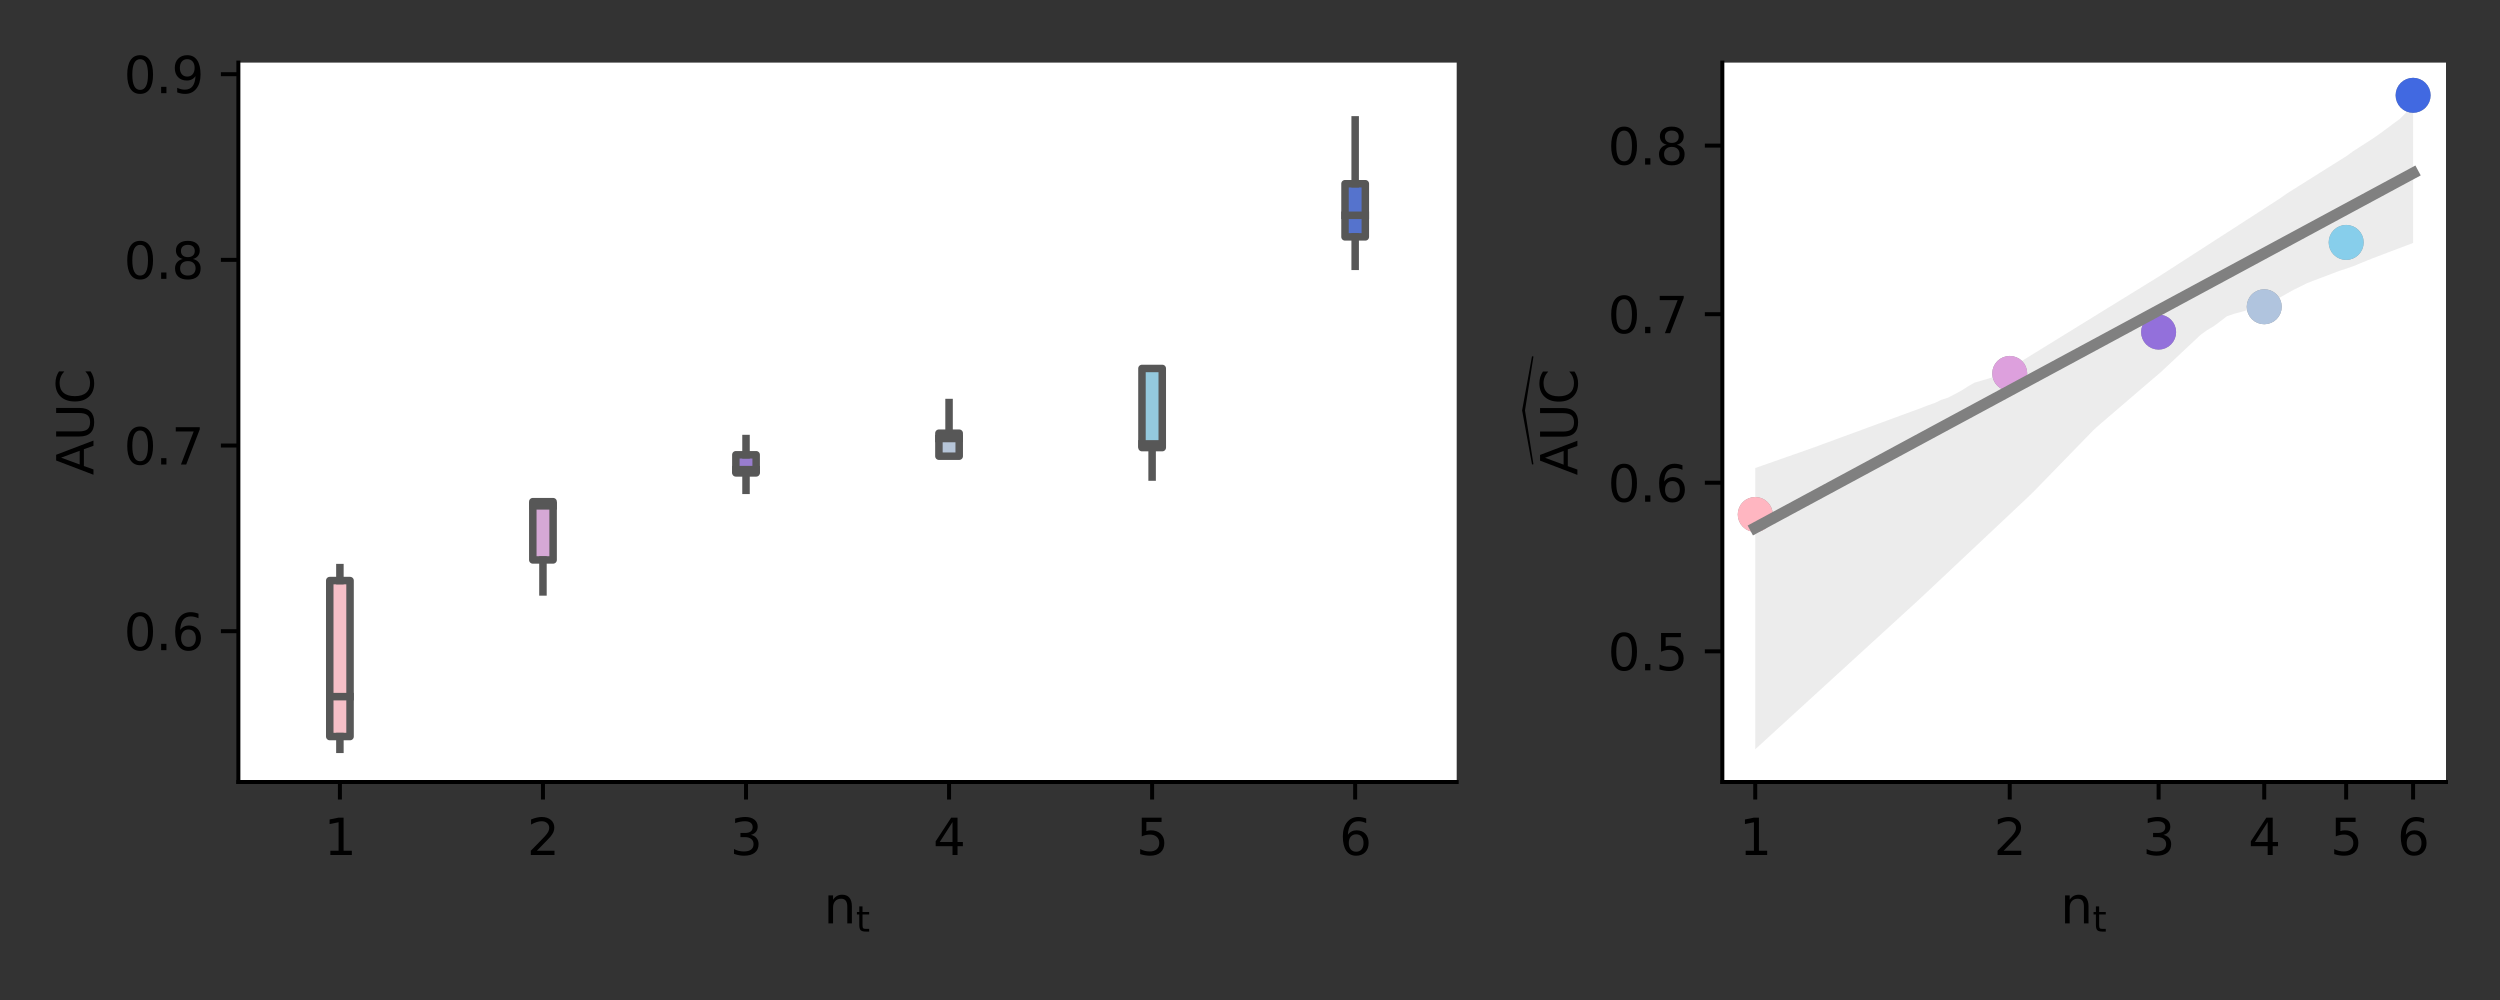 <?xml version="1.0" encoding="utf-8" standalone="no"?>
<!DOCTYPE svg PUBLIC "-//W3C//DTD SVG 1.1//EN"
  "http://www.w3.org/Graphics/SVG/1.1/DTD/svg11.dtd">
<svg height="200pt" version="1.1" viewBox="0 0 500 200" width="500pt" xmlns="http://www.w3.org/2000/svg" xmlns:xlink="http://www.w3.org/1999/xlink">
 <rect x="0" y="0" width="500" height="200" fill="#333333" stroke="none"/>
 <defs>
  <style type="text/css">*{stroke-linecap:butt;stroke-linejoin:round;}</style>
 </defs>
 <g id="figure_1">
  <g id="patch_1">
   <path d="M 0 200 
L 500 200 
L 500 0 
L 0 0 
z
" style="fill:none;"/>
  </g>
  <g id="axes_1">
   <g id="patch_2">
    <path d="M 47.675 156.4 
L 291.339 156.4 
L 291.339 12.521 
L 47.675 12.521 
z
" style="fill:#ffffff;"/>
   </g>
   <g id="patch_3">
    <path clip-path="url(#p960b109d67)" d="M 65.95 147.307 
L 70.011 147.307 
L 70.011 116.116 
L 65.95 116.116 
L 65.95 147.307 
z
" style="fill:#f6bfc7;stroke:#575757;stroke-linejoin:miter;stroke-width:1.5;"/>
   </g>
   <g id="patch_4">
    <path clip-path="url(#p960b109d67)" d="M 106.56 111.985 
L 110.621 111.985 
L 110.621 100.334 
L 106.56 100.334 
L 106.56 111.985 
z
" style="fill:#d5a8d5;stroke:#575757;stroke-linejoin:miter;stroke-width:1.5;"/>
   </g>
   <g id="patch_5">
    <path clip-path="url(#p960b109d67)" d="M 147.171 94.579 
L 151.232 94.579 
L 151.232 90.958 
L 147.171 90.958 
L 147.171 94.579 
z
" style="fill:#987dce;stroke:#575757;stroke-linejoin:miter;stroke-width:1.5;"/>
   </g>
   <g id="patch_6">
    <path clip-path="url(#p960b109d67)" d="M 187.782 91.237 
L 191.843 91.237 
L 191.843 86.642 
L 187.782 86.642 
L 187.782 91.237 
z
" style="fill:#b6c5d8;stroke:#575757;stroke-linejoin:miter;stroke-width:1.5;"/>
   </g>
   <g id="patch_7">
    <path clip-path="url(#p960b109d67)" d="M 228.392 89.52 
L 232.453 89.52 
L 232.453 73.692 
L 228.392 73.692 
L 228.392 89.52 
z
" style="fill:#94c9de;stroke:#575757;stroke-linejoin:miter;stroke-width:1.5;"/>
   </g>
   <g id="patch_8">
    <path clip-path="url(#p960b109d67)" d="M 269.003 47.374 
L 273.064 47.374 
L 273.064 36.745 
L 269.003 36.745 
L 269.003 47.374 
z
" style="fill:#5573cd;stroke:#575757;stroke-linejoin:miter;stroke-width:1.5;"/>
   </g>
   <g id="matplotlib.axis_1">
    <g id="xtick_1">
     <g id="line2d_1">
      <defs>
       <path d="M 0 0 
L 0 3.5 
" id="m0c68a6151a" style="stroke:#000000;stroke-width:0.8;"/>
      </defs>
      <g>
       <use style="stroke:#000000;stroke-width:0.8;" x="67.98" xlink:href="#m0c68a6151a" y="156.4"/>
      </g>
     </g>
     <g id="text_1">
      <!-- 1 -->
      <g transform="translate(64.799 170.998)scale(0.1 -0.1)">
       <defs>
        <path d="M 794 531 
L 1825 531 
L 1825 4091 
L 703 3866 
L 703 4441 
L 1819 4666 
L 2450 4666 
L 2450 531 
L 3481 531 
L 3481 0 
L 794 0 
L 794 531 
z
" id="DejaVuSans-31" transform="scale(0.016)"/>
       </defs>
       <use xlink:href="#DejaVuSans-31"/>
      </g>
     </g>
    </g>
    <g id="xtick_2">
     <g id="line2d_2">
      <g>
       <use style="stroke:#000000;stroke-width:0.8;" x="108.591" xlink:href="#m0c68a6151a" y="156.4"/>
      </g>
     </g>
     <g id="text_2">
      <!-- 2 -->
      <g transform="translate(105.41 170.998)scale(0.1 -0.1)">
       <defs>
        <path d="M 1228 531 
L 3431 531 
L 3431 0 
L 469 0 
L 469 531 
Q 828 903 1448 1529 
Q 2069 2156 2228 2338 
Q 2531 2678 2651 2914 
Q 2772 3150 2772 3378 
Q 2772 3750 2511 3984 
Q 2250 4219 1831 4219 
Q 1534 4219 1204 4116 
Q 875 4013 500 3803 
L 500 4441 
Q 881 4594 1212 4672 
Q 1544 4750 1819 4750 
Q 2544 4750 2975 4387 
Q 3406 4025 3406 3419 
Q 3406 3131 3298 2873 
Q 3191 2616 2906 2266 
Q 2828 2175 2409 1742 
Q 1991 1309 1228 531 
z
" id="DejaVuSans-32" transform="scale(0.016)"/>
       </defs>
       <use xlink:href="#DejaVuSans-32"/>
      </g>
     </g>
    </g>
    <g id="xtick_3">
     <g id="line2d_3">
      <g>
       <use style="stroke:#000000;stroke-width:0.8;" x="149.202" xlink:href="#m0c68a6151a" y="156.4"/>
      </g>
     </g>
     <g id="text_3">
      <!-- 3 -->
      <g transform="translate(146.02 170.998)scale(0.1 -0.1)">
       <defs>
        <path d="M 2597 2516 
Q 3050 2419 3304 2112 
Q 3559 1806 3559 1356 
Q 3559 666 3084 287 
Q 2609 -91 1734 -91 
Q 1441 -91 1130 -33 
Q 819 25 488 141 
L 488 750 
Q 750 597 1062 519 
Q 1375 441 1716 441 
Q 2309 441 2620 675 
Q 2931 909 2931 1356 
Q 2931 1769 2642 2001 
Q 2353 2234 1838 2234 
L 1294 2234 
L 1294 2753 
L 1863 2753 
Q 2328 2753 2575 2939 
Q 2822 3125 2822 3475 
Q 2822 3834 2567 4026 
Q 2313 4219 1838 4219 
Q 1578 4219 1281 4162 
Q 984 4106 628 3988 
L 628 4550 
Q 988 4650 1302 4700 
Q 1616 4750 1894 4750 
Q 2613 4750 3031 4423 
Q 3450 4097 3450 3541 
Q 3450 3153 3228 2886 
Q 3006 2619 2597 2516 
z
" id="DejaVuSans-33" transform="scale(0.016)"/>
       </defs>
       <use xlink:href="#DejaVuSans-33"/>
      </g>
     </g>
    </g>
    <g id="xtick_4">
     <g id="line2d_4">
      <g>
       <use style="stroke:#000000;stroke-width:0.8;" x="189.812" xlink:href="#m0c68a6151a" y="156.4"/>
      </g>
     </g>
     <g id="text_4">
      <!-- 4 -->
      <g transform="translate(186.631 170.998)scale(0.1 -0.1)">
       <defs>
        <path d="M 2419 4116 
L 825 1625 
L 2419 1625 
L 2419 4116 
z
M 2253 4666 
L 3047 4666 
L 3047 1625 
L 3713 1625 
L 3713 1100 
L 3047 1100 
L 3047 0 
L 2419 0 
L 2419 1100 
L 313 1100 
L 313 1709 
L 2253 4666 
z
" id="DejaVuSans-34" transform="scale(0.016)"/>
       </defs>
       <use xlink:href="#DejaVuSans-34"/>
      </g>
     </g>
    </g>
    <g id="xtick_5">
     <g id="line2d_5">
      <g>
       <use style="stroke:#000000;stroke-width:0.8;" x="230.423" xlink:href="#m0c68a6151a" y="156.4"/>
      </g>
     </g>
     <g id="text_5">
      <!-- 5 -->
      <g transform="translate(227.242 170.998)scale(0.1 -0.1)">
       <defs>
        <path d="M 691 4666 
L 3169 4666 
L 3169 4134 
L 1269 4134 
L 1269 2991 
Q 1406 3038 1543 3061 
Q 1681 3084 1819 3084 
Q 2600 3084 3056 2656 
Q 3513 2228 3513 1497 
Q 3513 744 3044 326 
Q 2575 -91 1722 -91 
Q 1428 -91 1123 -41 
Q 819 9 494 109 
L 494 744 
Q 775 591 1075 516 
Q 1375 441 1709 441 
Q 2250 441 2565 725 
Q 2881 1009 2881 1497 
Q 2881 1984 2565 2268 
Q 2250 2553 1709 2553 
Q 1456 2553 1204 2497 
Q 953 2441 691 2322 
L 691 4666 
z
" id="DejaVuSans-35" transform="scale(0.016)"/>
       </defs>
       <use xlink:href="#DejaVuSans-35"/>
      </g>
     </g>
    </g>
    <g id="xtick_6">
     <g id="line2d_6">
      <g>
       <use style="stroke:#000000;stroke-width:0.8;" x="271.033" xlink:href="#m0c68a6151a" y="156.4"/>
      </g>
     </g>
     <g id="text_6">
      <!-- 6 -->
      <g transform="translate(267.852 170.998)scale(0.1 -0.1)">
       <defs>
        <path d="M 2113 2584 
Q 1688 2584 1439 2293 
Q 1191 2003 1191 1497 
Q 1191 994 1439 701 
Q 1688 409 2113 409 
Q 2538 409 2786 701 
Q 3034 994 3034 1497 
Q 3034 2003 2786 2293 
Q 2538 2584 2113 2584 
z
M 3366 4563 
L 3366 3988 
Q 3128 4100 2886 4159 
Q 2644 4219 2406 4219 
Q 1781 4219 1451 3797 
Q 1122 3375 1075 2522 
Q 1259 2794 1537 2939 
Q 1816 3084 2150 3084 
Q 2853 3084 3261 2657 
Q 3669 2231 3669 1497 
Q 3669 778 3244 343 
Q 2819 -91 2113 -91 
Q 1303 -91 875 529 
Q 447 1150 447 2328 
Q 447 3434 972 4092 
Q 1497 4750 2381 4750 
Q 2619 4750 2861 4703 
Q 3103 4656 3366 4563 
z
" id="DejaVuSans-36" transform="scale(0.016)"/>
       </defs>
       <use xlink:href="#DejaVuSans-36"/>
      </g>
     </g>
    </g>
    <g id="text_7">
     <!-- $n_t$ -->
     <g transform="translate(164.757 184.677)scale(0.1 -0.1)">
      <defs>
       <path d="M 3513 2113 
L 3513 0 
L 2938 0 
L 2938 2094 
Q 2938 2591 2744 2837 
Q 2550 3084 2163 3084 
Q 1697 3084 1428 2787 
Q 1159 2491 1159 1978 
L 1159 0 
L 581 0 
L 581 3500 
L 1159 3500 
L 1159 2956 
Q 1366 3272 1645 3428 
Q 1925 3584 2291 3584 
Q 2894 3584 3203 3211 
Q 3513 2838 3513 2113 
z
" id="DejaVuSans-6e" transform="scale(0.016)"/>
       <path d="M 1172 4494 
L 1172 3500 
L 2356 3500 
L 2356 3053 
L 1172 3053 
L 1172 1153 
Q 1172 725 1289 603 
Q 1406 481 1766 481 
L 2356 481 
L 2356 0 
L 1766 0 
Q 1100 0 847 248 
Q 594 497 594 1153 
L 594 3053 
L 172 3053 
L 172 3500 
L 594 3500 
L 594 4494 
L 1172 4494 
z
" id="DejaVuSans-74" transform="scale(0.016)"/>
      </defs>
      <use xlink:href="#DejaVuSans-6e"/>
      <use transform="translate(64.336 -16.406)scale(0.7)" xlink:href="#DejaVuSans-74"/>
     </g>
    </g>
   </g>
   <g id="matplotlib.axis_2">
    <g id="ytick_1">
     <g id="line2d_7">
      <defs>
       <path d="M 0 0 
L -3.5 0 
" id="m7a16d37154" style="stroke:#000000;stroke-width:0.8;"/>
      </defs>
      <g>
       <use style="stroke:#000000;stroke-width:0.8;" x="47.675" xlink:href="#m7a16d37154" y="126.234"/>
      </g>
     </g>
     <g id="text_8">
      <!-- 0.6 -->
      <g transform="translate(24.772 130.034)scale(0.1 -0.1)">
       <defs>
        <path d="M 2034 4250 
Q 1547 4250 1301 3770 
Q 1056 3291 1056 2328 
Q 1056 1369 1301 889 
Q 1547 409 2034 409 
Q 2525 409 2770 889 
Q 3016 1369 3016 2328 
Q 3016 3291 2770 3770 
Q 2525 4250 2034 4250 
z
M 2034 4750 
Q 2819 4750 3233 4129 
Q 3647 3509 3647 2328 
Q 3647 1150 3233 529 
Q 2819 -91 2034 -91 
Q 1250 -91 836 529 
Q 422 1150 422 2328 
Q 422 3509 836 4129 
Q 1250 4750 2034 4750 
z
" id="DejaVuSans-30" transform="scale(0.016)"/>
        <path d="M 684 794 
L 1344 794 
L 1344 0 
L 684 0 
L 684 794 
z
" id="DejaVuSans-2e" transform="scale(0.016)"/>
       </defs>
       <use xlink:href="#DejaVuSans-30"/>
       <use x="63.623" xlink:href="#DejaVuSans-2e"/>
       <use x="95.41" xlink:href="#DejaVuSans-36"/>
      </g>
     </g>
    </g>
    <g id="ytick_2">
     <g id="line2d_8">
      <g>
       <use style="stroke:#000000;stroke-width:0.8;" x="47.675" xlink:href="#m7a16d37154" y="89.102"/>
      </g>
     </g>
     <g id="text_9">
      <!-- 0.7 -->
      <g transform="translate(24.772 92.901)scale(0.1 -0.1)">
       <defs>
        <path d="M 525 4666 
L 3525 4666 
L 3525 4397 
L 1831 0 
L 1172 0 
L 2766 4134 
L 525 4134 
L 525 4666 
z
" id="DejaVuSans-37" transform="scale(0.016)"/>
       </defs>
       <use xlink:href="#DejaVuSans-30"/>
       <use x="63.623" xlink:href="#DejaVuSans-2e"/>
       <use x="95.41" xlink:href="#DejaVuSans-37"/>
      </g>
     </g>
    </g>
    <g id="ytick_3">
     <g id="line2d_9">
      <g>
       <use style="stroke:#000000;stroke-width:0.8;" x="47.675" xlink:href="#m7a16d37154" y="51.969"/>
      </g>
     </g>
     <g id="text_10">
      <!-- 0.8 -->
      <g transform="translate(24.772 55.768)scale(0.1 -0.1)">
       <defs>
        <path d="M 2034 2216 
Q 1584 2216 1326 1975 
Q 1069 1734 1069 1313 
Q 1069 891 1326 650 
Q 1584 409 2034 409 
Q 2484 409 2743 651 
Q 3003 894 3003 1313 
Q 3003 1734 2745 1975 
Q 2488 2216 2034 2216 
z
M 1403 2484 
Q 997 2584 770 2862 
Q 544 3141 544 3541 
Q 544 4100 942 4425 
Q 1341 4750 2034 4750 
Q 2731 4750 3128 4425 
Q 3525 4100 3525 3541 
Q 3525 3141 3298 2862 
Q 3072 2584 2669 2484 
Q 3125 2378 3379 2068 
Q 3634 1759 3634 1313 
Q 3634 634 3220 271 
Q 2806 -91 2034 -91 
Q 1263 -91 848 271 
Q 434 634 434 1313 
Q 434 1759 690 2068 
Q 947 2378 1403 2484 
z
M 1172 3481 
Q 1172 3119 1398 2916 
Q 1625 2713 2034 2713 
Q 2441 2713 2670 2916 
Q 2900 3119 2900 3481 
Q 2900 3844 2670 4047 
Q 2441 4250 2034 4250 
Q 1625 4250 1398 4047 
Q 1172 3844 1172 3481 
z
" id="DejaVuSans-38" transform="scale(0.016)"/>
       </defs>
       <use xlink:href="#DejaVuSans-30"/>
       <use x="63.623" xlink:href="#DejaVuSans-2e"/>
       <use x="95.41" xlink:href="#DejaVuSans-38"/>
      </g>
     </g>
    </g>
    <g id="ytick_4">
     <g id="line2d_10">
      <g>
       <use style="stroke:#000000;stroke-width:0.8;" x="47.675" xlink:href="#m7a16d37154" y="14.837"/>
      </g>
     </g>
     <g id="text_11">
      <!-- 0.9 -->
      <g transform="translate(24.772 18.636)scale(0.1 -0.1)">
       <defs>
        <path d="M 703 97 
L 703 672 
Q 941 559 1184 500 
Q 1428 441 1663 441 
Q 2288 441 2617 861 
Q 2947 1281 2994 2138 
Q 2813 1869 2534 1725 
Q 2256 1581 1919 1581 
Q 1219 1581 811 2004 
Q 403 2428 403 3163 
Q 403 3881 828 4315 
Q 1253 4750 1959 4750 
Q 2769 4750 3195 4129 
Q 3622 3509 3622 2328 
Q 3622 1225 3098 567 
Q 2575 -91 1691 -91 
Q 1453 -91 1209 -44 
Q 966 3 703 97 
z
M 1959 2075 
Q 2384 2075 2632 2365 
Q 2881 2656 2881 3163 
Q 2881 3666 2632 3958 
Q 2384 4250 1959 4250 
Q 1534 4250 1286 3958 
Q 1038 3666 1038 3163 
Q 1038 2656 1286 2365 
Q 1534 2075 1959 2075 
z
" id="DejaVuSans-39" transform="scale(0.016)"/>
       </defs>
       <use xlink:href="#DejaVuSans-30"/>
       <use x="63.623" xlink:href="#DejaVuSans-2e"/>
       <use x="95.41" xlink:href="#DejaVuSans-39"/>
      </g>
     </g>
    </g>
    <g id="text_12">
     <!-- AUC -->
     <g transform="translate(18.692 95.031)rotate(-90)scale(0.1 -0.1)">
      <defs>
       <path d="M 2188 4044 
L 1331 1722 
L 3047 1722 
L 2188 4044 
z
M 1831 4666 
L 2547 4666 
L 4325 0 
L 3669 0 
L 3244 1197 
L 1141 1197 
L 716 0 
L 50 0 
L 1831 4666 
z
" id="DejaVuSans-41" transform="scale(0.016)"/>
       <path d="M 556 4666 
L 1191 4666 
L 1191 1831 
Q 1191 1081 1462 751 
Q 1734 422 2344 422 
Q 2950 422 3222 751 
Q 3494 1081 3494 1831 
L 3494 4666 
L 4128 4666 
L 4128 1753 
Q 4128 841 3676 375 
Q 3225 -91 2344 -91 
Q 1459 -91 1007 375 
Q 556 841 556 1753 
L 556 4666 
z
" id="DejaVuSans-55" transform="scale(0.016)"/>
       <path d="M 4122 4306 
L 4122 3641 
Q 3803 3938 3442 4084 
Q 3081 4231 2675 4231 
Q 1875 4231 1450 3742 
Q 1025 3253 1025 2328 
Q 1025 1406 1450 917 
Q 1875 428 2675 428 
Q 3081 428 3442 575 
Q 3803 722 4122 1019 
L 4122 359 
Q 3791 134 3420 21 
Q 3050 -91 2638 -91 
Q 1578 -91 968 557 
Q 359 1206 359 2328 
Q 359 3453 968 4101 
Q 1578 4750 2638 4750 
Q 3056 4750 3426 4639 
Q 3797 4528 4122 4306 
z
" id="DejaVuSans-43" transform="scale(0.016)"/>
      </defs>
      <use xlink:href="#DejaVuSans-41"/>
      <use x="68.408" xlink:href="#DejaVuSans-55"/>
      <use x="141.602" xlink:href="#DejaVuSans-43"/>
     </g>
    </g>
   </g>
   <g id="line2d_11">
    <path clip-path="url(#p960b109d67)" d="M 67.98 147.307 
L 67.98 149.86 
" style="fill:none;stroke:#575757;stroke-linecap:square;stroke-width:1.5;"/>
   </g>
   <g id="line2d_12">
    <path clip-path="url(#p960b109d67)" d="M 67.98 116.116 
L 67.98 113.517 
" style="fill:none;stroke:#575757;stroke-linecap:square;stroke-width:1.5;"/>
   </g>
   <g id="line2d_13"/>
   <g id="line2d_14">
    <path clip-path="url(#p960b109d67)" d="M 108.591 111.985 
L 108.591 118.39 
" style="fill:none;stroke:#575757;stroke-linecap:square;stroke-width:1.5;"/>
   </g>
   <g id="line2d_15">
    <path clip-path="url(#p960b109d67)" d="M 108.591 100.334 
L 108.591 100.334 
" style="fill:none;stroke:#575757;stroke-linecap:square;stroke-width:1.5;"/>
   </g>
   <g id="line2d_16"/>
   <g id="line2d_17">
    <path clip-path="url(#p960b109d67)" d="M 149.202 94.579 
L 149.202 98.06 
" style="fill:none;stroke:#575757;stroke-linecap:square;stroke-width:1.5;"/>
   </g>
   <g id="line2d_18">
    <path clip-path="url(#p960b109d67)" d="M 149.202 90.958 
L 149.202 87.709 
" style="fill:none;stroke:#575757;stroke-linecap:square;stroke-width:1.5;"/>
   </g>
   <g id="line2d_19"/>
   <g id="line2d_20">
    <path clip-path="url(#p960b109d67)" d="M 189.812 91.237 
L 189.812 91.237 
" style="fill:none;stroke:#575757;stroke-linecap:square;stroke-width:1.5;"/>
   </g>
   <g id="line2d_21">
    <path clip-path="url(#p960b109d67)" d="M 189.812 86.642 
L 189.812 80.515 
" style="fill:none;stroke:#575757;stroke-linecap:square;stroke-width:1.5;"/>
   </g>
   <g id="line2d_22"/>
   <g id="line2d_23">
    <path clip-path="url(#p960b109d67)" d="M 230.423 89.52 
L 230.423 95.414 
" style="fill:none;stroke:#575757;stroke-linecap:square;stroke-width:1.5;"/>
   </g>
   <g id="line2d_24">
    <path clip-path="url(#p960b109d67)" d="M 230.423 73.692 
L 230.423 73.692 
" style="fill:none;stroke:#575757;stroke-linecap:square;stroke-width:1.5;"/>
   </g>
   <g id="line2d_25"/>
   <g id="line2d_26">
    <path clip-path="url(#p960b109d67)" d="M 271.033 47.374 
L 271.033 53.269 
" style="fill:none;stroke:#575757;stroke-linecap:square;stroke-width:1.5;"/>
   </g>
   <g id="line2d_27">
    <path clip-path="url(#p960b109d67)" d="M 271.033 36.745 
L 271.033 23.981 
" style="fill:none;stroke:#575757;stroke-linecap:square;stroke-width:1.5;"/>
   </g>
   <g id="line2d_28"/>
   <g id="line2d_29">
    <path clip-path="url(#p960b109d67)" d="M 65.95 139.324 
L 70.011 139.324 
" style="fill:none;stroke:#575757;stroke-linecap:square;stroke-width:1.5;"/>
   </g>
   <g id="line2d_30">
    <path clip-path="url(#p960b109d67)" d="M 106.56 101.17 
L 110.621 101.17 
" style="fill:none;stroke:#575757;stroke-linecap:square;stroke-width:1.5;"/>
   </g>
   <g id="line2d_31">
    <path clip-path="url(#p960b109d67)" d="M 147.171 93.929 
L 151.232 93.929 
" style="fill:none;stroke:#575757;stroke-linecap:square;stroke-width:1.5;"/>
   </g>
   <g id="line2d_32">
    <path clip-path="url(#p960b109d67)" d="M 187.782 87.709 
L 191.843 87.709 
" style="fill:none;stroke:#575757;stroke-linecap:square;stroke-width:1.5;"/>
   </g>
   <g id="line2d_33">
    <path clip-path="url(#p960b109d67)" d="M 228.392 88.777 
L 232.453 88.777 
" style="fill:none;stroke:#575757;stroke-linecap:square;stroke-width:1.5;"/>
   </g>
   <g id="line2d_34">
    <path clip-path="url(#p960b109d67)" d="M 269.003 43.057 
L 273.064 43.057 
" style="fill:none;stroke:#575757;stroke-linecap:square;stroke-width:1.5;"/>
   </g>
   <g id="patch_9">
    <path d="M 47.675 156.4 
L 47.675 12.521 
" style="fill:none;stroke:#000000;stroke-linecap:square;stroke-linejoin:miter;stroke-width:0.8;"/>
   </g>
   <g id="patch_10">
    <path d="M 47.675 156.4 
L 291.339 156.4 
" style="fill:none;stroke:#000000;stroke-linecap:square;stroke-linejoin:miter;stroke-width:0.8;"/>
   </g>
  </g>
  <g id="axes_2">
   <g id="patch_11">
    <path d="M 344.467 156.4 
L 489.2 156.4 
L 489.2 12.521 
L 344.467 12.521 
z
" style="fill:#ffffff;"/>
   </g>
   <g id="PathCollection_1">
    <defs>
     <path d="M 0 3 
C 0.796 3 1.559 2.684 2.121 2.121 
C 2.684 1.559 3 0.796 3 0 
C 3 -0.796 2.684 -1.559 2.121 -2.121 
C 1.559 -2.684 0.796 -3 0 -3 
C -0.796 -3 -1.559 -2.684 -2.121 -2.121 
C -2.684 -1.559 -3 -0.796 -3 0 
C -3 0.796 -2.684 1.559 -2.121 2.121 
C -1.559 2.684 -0.796 3 0 3 
z
" id="m19e0f84da2" style="stroke:#808080;stroke-opacity:0.8;"/>
    </defs>
    <g clip-path="url(#p5e8521f14a)">
     <use style="fill:#808080;fill-opacity:0.8;stroke:#808080;stroke-opacity:0.8;" x="351.046" xlink:href="#m19e0f84da2" y="102.895"/>
     <use style="fill:#808080;fill-opacity:0.8;stroke:#808080;stroke-opacity:0.8;" x="401.946" xlink:href="#m19e0f84da2" y="74.686"/>
     <use style="fill:#808080;fill-opacity:0.8;stroke:#808080;stroke-opacity:0.8;" x="431.721" xlink:href="#m19e0f84da2" y="66.418"/>
     <use style="fill:#808080;fill-opacity:0.8;stroke:#808080;stroke-opacity:0.8;" x="452.846" xlink:href="#m19e0f84da2" y="61.353"/>
     <use style="fill:#808080;fill-opacity:0.8;stroke:#808080;stroke-opacity:0.8;" x="469.233" xlink:href="#m19e0f84da2" y="48.483"/>
     <use style="fill:#808080;fill-opacity:0.8;stroke:#808080;stroke-opacity:0.8;" x="482.621" xlink:href="#m19e0f84da2" y="19.061"/>
    </g>
   </g>
   <g id="PolyCollection_1">
    <path clip-path="url(#p5e8521f14a)" d="M 351.046 93.606 
L 351.046 149.86 
L 352.375 148.645 
L 353.704 147.431 
L 355.033 146.216 
L 356.362 145.001 
L 357.691 143.786 
L 359.02 142.572 
L 360.349 141.357 
L 361.678 140.142 
L 363.007 138.928 
L 364.336 137.713 
L 365.665 136.498 
L 366.994 135.283 
L 368.323 134.069 
L 369.652 132.854 
L 370.981 131.639 
L 372.31 130.425 
L 373.639 129.21 
L 374.968 127.995 
L 376.298 126.781 
L 377.627 125.566 
L 378.956 124.351 
L 380.285 123.136 
L 381.614 121.922 
L 382.943 120.707 
L 384.272 119.482 
L 385.601 118.232 
L 386.93 116.982 
L 388.259 115.732 
L 389.588 114.481 
L 390.917 113.231 
L 392.246 111.981 
L 393.575 110.73 
L 394.904 109.48 
L 396.233 108.23 
L 397.562 106.98 
L 398.891 105.729 
L 400.22 104.479 
L 401.549 103.229 
L 402.878 101.979 
L 404.207 100.728 
L 405.537 99.478 
L 406.866 98.18 
L 408.195 96.814 
L 409.524 95.449 
L 410.853 94.083 
L 412.182 92.717 
L 413.511 91.351 
L 414.84 89.985 
L 416.169 88.619 
L 417.498 87.253 
L 418.827 85.887 
L 420.156 84.715 
L 421.485 83.576 
L 422.814 82.438 
L 424.143 81.299 
L 425.472 80.159 
L 426.801 79.019 
L 428.13 77.878 
L 429.459 76.74 
L 430.788 75.604 
L 432.117 74.469 
L 433.447 73.225 
L 434.776 71.978 
L 436.105 70.73 
L 437.434 69.483 
L 438.763 68.236 
L 440.092 66.988 
L 441.421 66.028 
L 442.75 65.24 
L 444.079 64.248 
L 445.408 63.232 
L 446.737 62.779 
L 448.066 62.429 
L 449.395 62.049 
L 450.724 61.631 
L 452.053 61.259 
L 453.382 60.905 
L 454.711 60.496 
L 456.04 59.468 
L 457.369 58.723 
L 458.698 57.973 
L 460.027 57.329 
L 461.356 56.654 
L 462.686 56.14 
L 464.015 55.638 
L 465.344 55.135 
L 466.673 54.627 
L 468.002 54.13 
L 469.331 53.7 
L 470.66 53.239 
L 471.989 52.691 
L 473.318 52.144 
L 474.647 51.61 
L 475.976 51.107 
L 477.305 50.604 
L 478.634 50.099 
L 479.963 49.595 
L 481.292 49.09 
L 482.621 48.589 
L 482.621 21.41 
L 482.621 21.41 
L 481.292 22.448 
L 479.963 23.781 
L 478.634 24.759 
L 477.305 25.746 
L 475.976 26.727 
L 474.647 27.657 
L 473.318 28.514 
L 471.989 29.371 
L 470.66 30.228 
L 469.331 31.189 
L 468.002 32.024 
L 466.673 32.859 
L 465.344 33.695 
L 464.015 34.53 
L 462.686 35.366 
L 461.356 36.201 
L 460.027 37.035 
L 458.698 37.87 
L 457.369 38.705 
L 456.04 39.652 
L 454.711 40.509 
L 453.382 41.365 
L 452.053 42.224 
L 450.724 43.083 
L 449.395 43.941 
L 448.066 44.798 
L 446.737 45.655 
L 445.408 46.512 
L 444.079 47.369 
L 442.75 48.226 
L 441.421 49.083 
L 440.092 49.94 
L 438.763 50.797 
L 437.434 51.654 
L 436.105 52.511 
L 434.776 53.368 
L 433.447 54.225 
L 432.117 55.082 
L 430.788 55.91 
L 429.459 56.729 
L 428.13 57.548 
L 426.801 58.367 
L 425.472 59.186 
L 424.143 60.005 
L 422.814 60.824 
L 421.485 61.643 
L 420.156 62.462 
L 418.827 63.281 
L 417.498 64.1 
L 416.169 64.919 
L 414.84 65.741 
L 413.511 66.557 
L 412.182 67.376 
L 410.853 68.195 
L 409.524 69.014 
L 408.195 69.833 
L 406.866 70.652 
L 405.537 71.471 
L 404.207 72.289 
L 402.878 73.108 
L 401.549 73.924 
L 400.22 74.743 
L 398.891 75.326 
L 397.562 75.753 
L 396.233 76.141 
L 394.904 76.53 
L 393.575 77.29 
L 392.246 78.143 
L 390.917 78.855 
L 389.588 79.534 
L 388.259 79.965 
L 386.93 80.608 
L 385.601 81.059 
L 384.272 81.584 
L 382.943 82.073 
L 381.614 82.561 
L 380.285 83.05 
L 378.956 83.538 
L 377.627 84.026 
L 376.298 84.515 
L 374.968 85.003 
L 373.639 85.492 
L 372.31 85.98 
L 370.981 86.468 
L 369.652 86.957 
L 368.323 87.445 
L 366.994 87.934 
L 365.665 88.422 
L 364.336 88.91 
L 363.007 89.399 
L 361.678 89.877 
L 360.349 90.344 
L 359.02 90.81 
L 357.691 91.276 
L 356.362 91.742 
L 355.033 92.208 
L 353.704 92.674 
L 352.375 93.14 
L 351.046 93.606 
z
" style="fill:#808080;fill-opacity:0.15;"/>
   </g>
   <g id="matplotlib.axis_3">
    <g id="xtick_7">
     <g id="line2d_35">
      <g>
       <use style="stroke:#000000;stroke-width:0.8;" x="351.046" xlink:href="#m0c68a6151a" y="156.4"/>
      </g>
     </g>
     <g id="text_13">
      <!-- 1 -->
      <g transform="translate(347.864 170.998)scale(0.1 -0.1)">
       <use xlink:href="#DejaVuSans-31"/>
      </g>
     </g>
    </g>
    <g id="xtick_8">
     <g id="line2d_36">
      <g>
       <use style="stroke:#000000;stroke-width:0.8;" x="401.946" xlink:href="#m0c68a6151a" y="156.4"/>
      </g>
     </g>
     <g id="text_14">
      <!-- 2 -->
      <g transform="translate(398.765 170.998)scale(0.1 -0.1)">
       <use xlink:href="#DejaVuSans-32"/>
      </g>
     </g>
    </g>
    <g id="xtick_9">
     <g id="line2d_37">
      <g>
       <use style="stroke:#000000;stroke-width:0.8;" x="431.721" xlink:href="#m0c68a6151a" y="156.4"/>
      </g>
     </g>
     <g id="text_15">
      <!-- 3 -->
      <g transform="translate(428.54 170.998)scale(0.1 -0.1)">
       <use xlink:href="#DejaVuSans-33"/>
      </g>
     </g>
    </g>
    <g id="xtick_10">
     <g id="line2d_38">
      <g>
       <use style="stroke:#000000;stroke-width:0.8;" x="452.846" xlink:href="#m0c68a6151a" y="156.4"/>
      </g>
     </g>
     <g id="text_16">
      <!-- 4 -->
      <g transform="translate(449.665 170.998)scale(0.1 -0.1)">
       <use xlink:href="#DejaVuSans-34"/>
      </g>
     </g>
    </g>
    <g id="xtick_11">
     <g id="line2d_39">
      <g>
       <use style="stroke:#000000;stroke-width:0.8;" x="469.233" xlink:href="#m0c68a6151a" y="156.4"/>
      </g>
     </g>
     <g id="text_17">
      <!-- 5 -->
      <g transform="translate(466.051 170.998)scale(0.1 -0.1)">
       <use xlink:href="#DejaVuSans-35"/>
      </g>
     </g>
    </g>
    <g id="xtick_12">
     <g id="line2d_40">
      <g>
       <use style="stroke:#000000;stroke-width:0.8;" x="482.621" xlink:href="#m0c68a6151a" y="156.4"/>
      </g>
     </g>
     <g id="text_18">
      <!-- 6 -->
      <g transform="translate(479.44 170.998)scale(0.1 -0.1)">
       <use xlink:href="#DejaVuSans-36"/>
      </g>
     </g>
    </g>
    <g id="text_19">
     <!-- $n_t$ -->
     <g transform="translate(412.083 184.677)scale(0.1 -0.1)">
      <use xlink:href="#DejaVuSans-6e"/>
      <use transform="translate(64.336 -16.406)scale(0.7)" xlink:href="#DejaVuSans-74"/>
     </g>
    </g>
   </g>
   <g id="matplotlib.axis_4">
    <g id="ytick_5">
     <g id="line2d_41">
      <g>
       <use style="stroke:#000000;stroke-width:0.8;" x="344.467" xlink:href="#m7a16d37154" y="130.261"/>
      </g>
     </g>
     <g id="text_20">
      <!-- 0.5 -->
      <g transform="translate(321.564 134.06)scale(0.1 -0.1)">
       <use xlink:href="#DejaVuSans-30"/>
       <use x="63.623" xlink:href="#DejaVuSans-2e"/>
       <use x="95.41" xlink:href="#DejaVuSans-35"/>
      </g>
     </g>
    </g>
    <g id="ytick_6">
     <g id="line2d_42">
      <g>
       <use style="stroke:#000000;stroke-width:0.8;" x="344.467" xlink:href="#m7a16d37154" y="96.548"/>
      </g>
     </g>
     <g id="text_21">
      <!-- 0.6 -->
      <g transform="translate(321.564 100.348)scale(0.1 -0.1)">
       <use xlink:href="#DejaVuSans-30"/>
       <use x="63.623" xlink:href="#DejaVuSans-2e"/>
       <use x="95.41" xlink:href="#DejaVuSans-36"/>
      </g>
     </g>
    </g>
    <g id="ytick_7">
     <g id="line2d_43">
      <g>
       <use style="stroke:#000000;stroke-width:0.8;" x="344.467" xlink:href="#m7a16d37154" y="62.836"/>
      </g>
     </g>
     <g id="text_22">
      <!-- 0.7 -->
      <g transform="translate(321.564 66.635)scale(0.1 -0.1)">
       <use xlink:href="#DejaVuSans-30"/>
       <use x="63.623" xlink:href="#DejaVuSans-2e"/>
       <use x="95.41" xlink:href="#DejaVuSans-37"/>
      </g>
     </g>
    </g>
    <g id="ytick_8">
     <g id="line2d_44">
      <g>
       <use style="stroke:#000000;stroke-width:0.8;" x="344.467" xlink:href="#m7a16d37154" y="29.124"/>
      </g>
     </g>
     <g id="text_23">
      <!-- 0.8 -->
      <g transform="translate(321.564 32.923)scale(0.1 -0.1)">
       <use xlink:href="#DejaVuSans-30"/>
       <use x="63.623" xlink:href="#DejaVuSans-2e"/>
       <use x="95.41" xlink:href="#DejaVuSans-38"/>
      </g>
     </g>
    </g>
    <g id="text_24">
     <!-- $\widehat{AUC}$ -->
     <g transform="translate(315.484 95.06)rotate(-90)scale(0.1 -0.1)">
      <defs>
       <path d="M -1005 3859 
L -1037 3661 
L -8461 4826 
L -15872 3661 
L -15904 3859 
L -8454 5222 
L -1005 3859 
z
" id="STIXSizeFiveSym-Regular-302" transform="scale(0.016)"/>
      </defs>
      <use transform="translate(252.685 34.75)scale(0.908)" xlink:href="#STIXSizeFiveSym-Regular-302"/>
      <use transform="translate(0 0.078)" xlink:href="#DejaVuSans-41"/>
      <use transform="translate(68.408 0.078)" xlink:href="#DejaVuSans-55"/>
      <use transform="translate(141.602 0.078)" xlink:href="#DejaVuSans-43"/>
     </g>
    </g>
   </g>
   <g id="line2d_45">
    <defs>
     <path d="M 0 3 
C 0.796 3 1.559 2.684 2.121 2.121 
C 2.684 1.559 3 0.796 3 0 
C 3 -0.796 2.684 -1.559 2.121 -2.121 
C 1.559 -2.684 0.796 -3 0 -3 
C -0.796 -3 -1.559 -2.684 -2.121 -2.121 
C -2.684 -1.559 -3 -0.796 -3 0 
C -3 0.796 -2.684 1.559 -2.121 2.121 
C -1.559 2.684 -0.796 3 0 3 
z
" id="mcd280485cd" style="stroke:#ffb6c1;"/>
    </defs>
    <g clip-path="url(#p5e8521f14a)">
     <use style="fill:#ffb6c1;stroke:#ffb6c1;" x="351.046" xlink:href="#mcd280485cd" y="102.895"/>
    </g>
   </g>
   <g id="line2d_46">
    <defs>
     <path d="M 0 3 
C 0.796 3 1.559 2.684 2.121 2.121 
C 2.684 1.559 3 0.796 3 0 
C 3 -0.796 2.684 -1.559 2.121 -2.121 
C 1.559 -2.684 0.796 -3 0 -3 
C -0.796 -3 -1.559 -2.684 -2.121 -2.121 
C -2.684 -1.559 -3 -0.796 -3 0 
C -3 0.796 -2.684 1.559 -2.121 2.121 
C -1.559 2.684 -0.796 3 0 3 
z
" id="m6bf6c27435" style="stroke:#dda0dd;"/>
    </defs>
    <g clip-path="url(#p5e8521f14a)">
     <use style="fill:#dda0dd;stroke:#dda0dd;" x="401.946" xlink:href="#m6bf6c27435" y="74.686"/>
    </g>
   </g>
   <g id="line2d_47">
    <defs>
     <path d="M 0 3 
C 0.796 3 1.559 2.684 2.121 2.121 
C 2.684 1.559 3 0.796 3 0 
C 3 -0.796 2.684 -1.559 2.121 -2.121 
C 1.559 -2.684 0.796 -3 0 -3 
C -0.796 -3 -1.559 -2.684 -2.121 -2.121 
C -2.684 -1.559 -3 -0.796 -3 0 
C -3 0.796 -2.684 1.559 -2.121 2.121 
C -1.559 2.684 -0.796 3 0 3 
z
" id="mf2df8ce238" style="stroke:#9370db;"/>
    </defs>
    <g clip-path="url(#p5e8521f14a)">
     <use style="fill:#9370db;stroke:#9370db;" x="431.721" xlink:href="#mf2df8ce238" y="66.418"/>
    </g>
   </g>
   <g id="line2d_48">
    <defs>
     <path d="M 0 3 
C 0.796 3 1.559 2.684 2.121 2.121 
C 2.684 1.559 3 0.796 3 0 
C 3 -0.796 2.684 -1.559 2.121 -2.121 
C 1.559 -2.684 0.796 -3 0 -3 
C -0.796 -3 -1.559 -2.684 -2.121 -2.121 
C -2.684 -1.559 -3 -0.796 -3 0 
C -3 0.796 -2.684 1.559 -2.121 2.121 
C -1.559 2.684 -0.796 3 0 3 
z
" id="mca408061be" style="stroke:#b0c4de;"/>
    </defs>
    <g clip-path="url(#p5e8521f14a)">
     <use style="fill:#b0c4de;stroke:#b0c4de;" x="452.846" xlink:href="#mca408061be" y="61.353"/>
    </g>
   </g>
   <g id="line2d_49">
    <defs>
     <path d="M 0 3 
C 0.796 3 1.559 2.684 2.121 2.121 
C 2.684 1.559 3 0.796 3 0 
C 3 -0.796 2.684 -1.559 2.121 -2.121 
C 1.559 -2.684 0.796 -3 0 -3 
C -0.796 -3 -1.559 -2.684 -2.121 -2.121 
C -2.684 -1.559 -3 -0.796 -3 0 
C -3 0.796 -2.684 1.559 -2.121 2.121 
C -1.559 2.684 -0.796 3 0 3 
z
" id="mfe8ed440e2" style="stroke:#87ceeb;"/>
    </defs>
    <g clip-path="url(#p5e8521f14a)">
     <use style="fill:#87ceeb;stroke:#87ceeb;" x="469.233" xlink:href="#mfe8ed440e2" y="48.483"/>
    </g>
   </g>
   <g id="line2d_50">
    <defs>
     <path d="M 0 3 
C 0.796 3 1.559 2.684 2.121 2.121 
C 2.684 1.559 3 0.796 3 0 
C 3 -0.796 2.684 -1.559 2.121 -2.121 
C 1.559 -2.684 0.796 -3 0 -3 
C -0.796 -3 -1.559 -2.684 -2.121 -2.121 
C -2.684 -1.559 -3 -0.796 -3 0 
C -3 0.796 -2.684 1.559 -2.121 2.121 
C -1.559 2.684 -0.796 3 0 3 
z
" id="m22267d2067" style="stroke:#4169e1;"/>
    </defs>
    <g clip-path="url(#p5e8521f14a)">
     <use style="fill:#4169e1;stroke:#4169e1;" x="482.621" xlink:href="#m22267d2067" y="19.061"/>
    </g>
   </g>
   <g id="line2d_51">
    <path clip-path="url(#p5e8521f14a)" d="M 351.046 105.564 
L 352.375 104.847 
L 353.704 104.131 
L 355.033 103.414 
L 356.362 102.697 
L 357.691 101.981 
L 359.02 101.264 
L 360.349 100.548 
L 361.678 99.831 
L 363.007 99.115 
L 364.336 98.398 
L 365.665 97.681 
L 366.994 96.965 
L 368.323 96.248 
L 369.652 95.532 
L 370.981 94.815 
L 372.31 94.099 
L 373.639 93.382 
L 374.968 92.666 
L 376.298 91.949 
L 377.627 91.232 
L 378.956 90.516 
L 380.285 89.799 
L 381.614 89.083 
L 382.943 88.366 
L 384.272 87.65 
L 385.601 86.933 
L 386.93 86.216 
L 388.259 85.5 
L 389.588 84.783 
L 390.917 84.067 
L 392.246 83.35 
L 393.575 82.634 
L 394.904 81.917 
L 396.233 81.201 
L 397.562 80.484 
L 398.891 79.767 
L 400.22 79.051 
L 401.549 78.334 
L 402.878 77.618 
L 404.207 76.901 
L 405.537 76.185 
L 406.866 75.468 
L 408.195 74.751 
L 409.524 74.035 
L 410.853 73.318 
L 412.182 72.602 
L 413.511 71.885 
L 414.84 71.169 
L 416.169 70.452 
L 417.498 69.736 
L 418.827 69.019 
L 420.156 68.302 
L 421.485 67.586 
L 422.814 66.869 
L 424.143 66.153 
L 425.472 65.436 
L 426.801 64.72 
L 428.13 64.003 
L 429.459 63.286 
L 430.788 62.57 
L 432.117 61.853 
L 433.447 61.137 
L 434.776 60.42 
L 436.105 59.704 
L 437.434 58.987 
L 438.763 58.271 
L 440.092 57.554 
L 441.421 56.837 
L 442.75 56.121 
L 444.079 55.404 
L 445.408 54.688 
L 446.737 53.971 
L 448.066 53.255 
L 449.395 52.538 
L 450.724 51.822 
L 452.053 51.105 
L 453.382 50.388 
L 454.711 49.672 
L 456.04 48.955 
L 457.369 48.239 
L 458.698 47.522 
L 460.027 46.806 
L 461.356 46.089 
L 462.686 45.372 
L 464.015 44.656 
L 465.344 43.939 
L 466.673 43.223 
L 468.002 42.506 
L 469.331 41.79 
L 470.66 41.073 
L 471.989 40.357 
L 473.318 39.64 
L 474.647 38.923 
L 475.976 38.207 
L 477.305 37.49 
L 478.634 36.774 
L 479.963 36.057 
L 481.292 35.341 
L 482.621 34.624 
" style="fill:none;stroke:#808080;stroke-linecap:square;stroke-width:2.25;"/>
   </g>
   <g id="patch_12">
    <path d="M 344.467 156.4 
L 344.467 12.521 
" style="fill:none;stroke:#000000;stroke-linecap:square;stroke-linejoin:miter;stroke-width:0.8;"/>
   </g>
   <g id="patch_13">
    <path d="M 344.467 156.4 
L 489.2 156.4 
" style="fill:none;stroke:#000000;stroke-linecap:square;stroke-linejoin:miter;stroke-width:0.8;"/>
   </g>
  </g>
 </g>
 <defs>
  <clipPath id="p960b109d67">
   <rect height="143.879" width="243.664" x="47.675" y="12.521"/>
  </clipPath>
  <clipPath id="p5e8521f14a">
   <rect height="143.879" width="144.733" x="344.467" y="12.521"/>
  </clipPath>
 </defs>
</svg>
